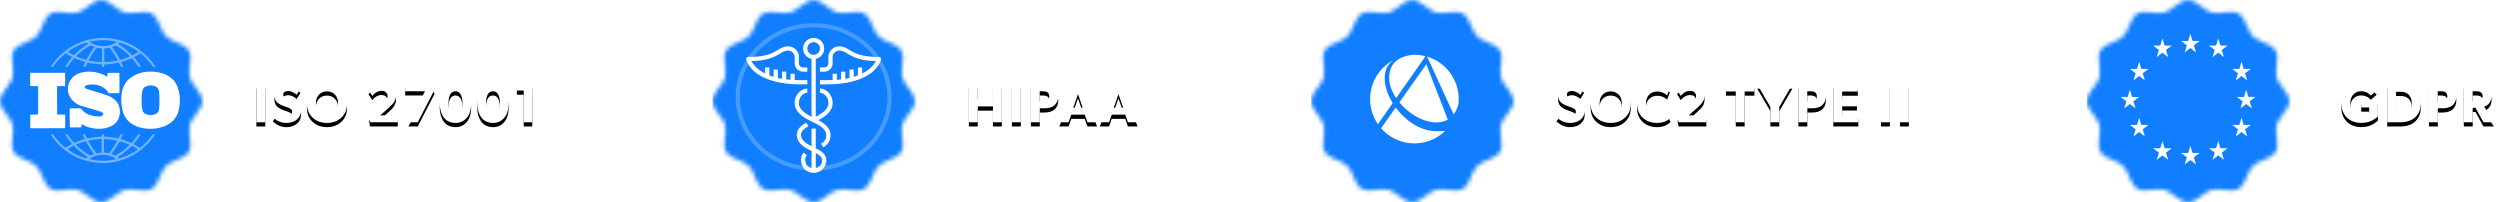 <svg width="593" height="48" xmlns="http://www.w3.org/2000/svg" xmlns:xlink="http://www.w3.org/1999/xlink"><defs><path d="M24 0c2.017 0 3.715 2.474 5.63 2.987 1.931.518 4.639-.771 6.37.228 1.717.991 1.956 3.977 3.382 5.403 1.427 1.426 4.412 1.665 5.403 3.382 1 1.731-.29 4.439.228 6.37C45.526 20.285 48 21.983 48 24s-2.474 3.715-2.987 5.63c-.518 1.931.771 4.639-.228 6.37-.991 1.717-3.976 1.956-5.403 3.382-1.426 1.426-1.665 4.412-3.382 5.403-1.731 1-4.439-.29-6.37.228C27.715 45.526 26.017 48 24 48s-3.715-2.474-5.63-2.987c-1.931-.518-4.639.771-6.37-.228-1.717-.991-1.956-3.977-3.382-5.403C7.19 37.956 4.206 37.717 3.215 36c-1-1.731.29-4.439-.228-6.37C2.474 27.715 0 26.017 0 24s2.474-3.715 2.987-5.63c.518-1.931-.771-4.639.228-6.37.991-1.717 3.976-1.956 5.403-3.382C10.044 7.192 10.283 4.206 12 3.215c1.731-1 4.439.29 6.37-.228C20.285 2.474 21.983 0 24 0z" id="a"/><path d="M62.925 20.03V29h-2.106v-8.97h2.106zm8.454 6.24c0 .884-.35 1.599-1.053 2.145-.624.494-1.434.741-2.43.741-1.153 0-2.215-.45-3.186-1.352l1.04-1.534c.321.33.702.6 1.144.813.442.212.841.318 1.196.318.347 0 .633-.082.858-.247a.792.792 0 0 0 .338-.676.766.766 0 0 0-.097-.39.806.806 0 0 0-.293-.286 3.893 3.893 0 0 0-.318-.175 3.795 3.795 0 0 0-.345-.137 88.44 88.44 0 0 1-1.365-.507c-.511-.243-.866-.46-1.066-.65-.468-.433-.702-1.01-.702-1.729 0-.797.312-1.452.936-1.963.564-.477 1.352-.715 2.366-.715.512 0 1.036.106 1.573.319.538.212.962.474 1.274.786l-.897 1.469a3.258 3.258 0 0 0-.955-.657 2.514 2.514 0 0 0-1.047-.253c-.355 0-.639.07-.851.208a.672.672 0 0 0-.319.598c0 .13.026.245.078.345.052.1.13.186.234.26.104.073.197.13.28.168.082.04.188.085.318.137.13.052.362.14.696.267l.643.24c.546.2.962.442 1.248.728.468.468.702 1.044.702 1.729zm9.586-5.122c.901.84 1.352 1.967 1.352 3.38 0 1.413-.451 2.537-1.352 3.373-.902.837-2.037 1.255-3.406 1.255-1.37 0-2.505-.418-3.406-1.255-.902-.836-1.352-1.96-1.352-3.373 0-1.413.45-2.54 1.352-3.38.901-.84 2.036-1.261 3.406-1.261 1.369 0 2.504.42 3.406 1.261zm-1.521 5.369c.494-.52.74-1.2.74-2.041 0-.84-.246-1.517-.74-2.028-.494-.511-1.123-.767-1.885-.767-.763 0-1.391.256-1.885.767s-.741 1.187-.741 2.028c0 .84.247 1.519.74 2.035.495.515 1.123.773 1.886.773.762 0 1.39-.256 1.885-.767zm14.906.858V29h-6.578l-.247-1.326 3.042-2.743c.468-.425.81-.795 1.027-1.111.217-.317.325-.653.325-1.008 0-.381-.13-.687-.39-.917-.26-.23-.61-.344-1.053-.344-.806 0-1.53.403-2.17 1.209l-.885-1.378c.061-.13.204-.299.43-.507.225-.208.597-.422 1.117-.643a4.309 4.309 0 0 1 1.703-.332c1.006 0 1.8.243 2.386.728.585.485.877 1.127.877 1.924 0 .347-.05.674-.15.982-.099.307-.257.6-.474.877a6.318 6.318 0 0 1-.533.617 23.69 23.69 0 0 1-.728.67l-1.859 1.677h4.16zm8.156-7.345l.572 1.248L99.087 29h-2.21l3.939-7.358H96.11V20.03h6.396zm8.87 2.236c.251.676.377 1.43.377 2.262 0 .832-.123 1.586-.37 2.262a3.736 3.736 0 0 1-1.236 1.69c-.576.45-1.28.676-2.112.676-.633 0-1.194-.128-1.683-.383a3.073 3.073 0 0 1-1.17-1.047 4.995 4.995 0 0 1-.65-1.469 6.702 6.702 0 0 1-.215-1.729c0-.832.123-1.586.37-2.262a3.736 3.736 0 0 1 1.236-1.69c.576-.45 1.28-.676 2.112-.676.832 0 1.536.225 2.112.676.577.45.986 1.014 1.229 1.69zm-2.106 4.303c.277-.529.416-1.222.416-2.08 0-.858-.136-1.545-.41-2.06-.273-.516-.686-.774-1.241-.774s-.968.258-1.242.773c-.273.516-.409 1.203-.409 2.061 0 .858.136 1.55.41 2.073.273.525.686.787 1.241.787s.966-.26 1.235-.78zm11.002-4.303c.252.676.377 1.43.377 2.262 0 .832-.123 1.586-.37 2.262a3.736 3.736 0 0 1-1.235 1.69c-.577.45-1.28.676-2.113.676-.632 0-1.193-.128-1.683-.383a3.073 3.073 0 0 1-1.17-1.047 4.995 4.995 0 0 1-.65-1.469 6.702 6.702 0 0 1-.215-1.729c0-.832.124-1.586.37-2.262a3.736 3.736 0 0 1 1.236-1.69c.576-.45 1.28-.676 2.112-.676.832 0 1.536.225 2.113.676.576.45.986 1.014 1.228 1.69zm-2.106 4.303c.278-.529.416-1.222.416-2.08 0-.858-.136-1.545-.41-2.06-.272-.516-.686-.774-1.24-.774-.555 0-.97.258-1.242.773-.273.516-.41 1.203-.41 2.061 0 .858.137 1.55.41 2.073.273.525.687.787 1.241.787.555 0 .967-.26 1.235-.78zm8.09-6.539V29h-2.027v-7.527h-1.625V20.03h3.653z" id="d"/><filter x="-5.3%" y="-27%" width="110.7%" height="175.5%" filterUnits="objectBoundingBox" id="c"><feOffset dy="1" in="SourceAlpha" result="shadowOffsetOuter1"/><feGaussianBlur stdDeviation="1" in="shadowOffsetOuter1" result="shadowBlurOuter1"/><feColorMatrix values="0 0 0 0 0 0 0 0 0 0 0 0 0 0 0 0 0 0 0.5 0" in="shadowBlurOuter1"/></filter><path d="M24 0c2.017 0 3.715 2.474 5.63 2.987 1.931.518 4.639-.771 6.37.228 1.717.991 1.956 3.977 3.382 5.403 1.427 1.426 4.412 1.665 5.403 3.382 1 1.731-.29 4.439.228 6.37C45.526 20.285 48 21.983 48 24s-2.474 3.715-2.987 5.63c-.518 1.931.771 4.639-.228 6.37-.991 1.717-3.976 1.956-5.403 3.382-1.426 1.426-1.665 4.412-3.382 5.403-1.731 1-4.439-.29-6.37.228C27.715 45.526 26.017 48 24 48s-3.715-2.474-5.63-2.987c-1.931-.518-4.639.771-6.37-.228-1.717-.991-1.956-3.977-3.382-5.403C7.19 37.956 4.206 37.717 3.215 36c-1-1.731.29-4.439-.228-6.37C2.474 27.715 0 26.017 0 24s2.474-3.715 2.987-5.63c.518-1.931-.771-4.639.228-6.37.991-1.717 3.976-1.956 5.403-3.382C10.044 7.192 10.283 4.206 12 3.215c1.731-1 4.439.29 6.37-.228C20.285 2.474 21.983 0 24 0z" id="e"/><path d="M68.632 20.03V29h-2.106v-3.757h-3.601V29h-2.106v-8.97h2.106v3.471h3.601V20.03h2.106zm4.502 0V29h-2.106v-8.97h2.106zm8.884 2.821c0 .91-.312 1.63-.936 2.158-.546.45-1.326.676-2.34.676h-1.105V29H75.53v-8.97h3.21c1.015 0 1.795.225 2.34.676.625.511.937 1.226.937 2.145zm-2.132 0c0-.425-.143-.741-.43-.949-.233-.165-.571-.247-1.013-.247h-.82v2.405h.82c.442 0 .78-.082 1.014-.247.286-.208.429-.529.429-.962zm7.96-2.834L91.226 29h-2.288l-.637-1.807h-3.198L84.466 29h-2.184l3.38-8.983h2.184zm-2.262 5.538h2.236l-1.118-3.224-1.118 3.224zm11.86-5.538l3.38 8.983h-2.288l-.637-1.807h-3.198L94.064 29H91.88l3.38-8.983h2.184zm-2.262 5.538h2.236L96.3 22.331l-1.118 3.224z" id="h"/><filter x="-8.7%" y="-27.8%" width="117.5%" height="177.9%" filterUnits="objectBoundingBox" id="g"><feOffset dy="1" in="SourceAlpha" result="shadowOffsetOuter1"/><feGaussianBlur stdDeviation="1" in="shadowOffsetOuter1" result="shadowBlurOuter1"/><feColorMatrix values="0 0 0 0 0 0 0 0 0 0 0 0 0 0 0 0 0 0 0.5 0" in="shadowBlurOuter1"/></filter><path d="M24 0c2.017 0 3.715 2.474 5.63 2.987 1.931.518 4.639-.771 6.37.228 1.717.991 1.956 3.977 3.382 5.403 1.427 1.426 4.412 1.665 5.403 3.382 1 1.731-.29 4.439.228 6.37C45.526 20.285 48 21.983 48 24s-2.474 3.715-2.987 5.63c-.518 1.931.771 4.639-.228 6.37-.991 1.717-3.976 1.956-5.403 3.382-1.426 1.426-1.665 4.412-3.382 5.403-1.731 1-4.439-.29-6.37.228C27.715 45.526 26.017 48 24 48s-3.715-2.474-5.63-2.987c-1.931-.518-4.639.771-6.37-.228-1.717-.991-1.956-3.977-3.382-5.403C7.19 37.956 4.206 37.717 3.215 36c-1-1.731.29-4.439-.228-6.37C2.474 27.715 0 26.017 0 24s2.474-3.715 2.987-5.63c.518-1.931-.771-4.639.228-6.37.991-1.717 3.976-1.956 5.403-3.382C10.044 7.192 10.283 4.206 12 3.215c1.731-1 4.439.29 6.37-.228C20.285 2.474 21.983 0 24 0z" id="i"/><path d="M69.022 23.891v3.718l-.156.143a4.127 4.127 0 0 1-.201.175c-.04.03-.12.094-.241.189a2.424 2.424 0 0 1-.299.208c-.078.043-.193.108-.344.195-.152.087-.29.154-.416.202-.126.047-.282.101-.468.162-.187.06-.371.108-.553.143a7.336 7.336 0 0 1-1.313.117c-.84 0-1.61-.173-2.308-.52-.697-.347-1.265-.877-1.703-1.593-.437-.715-.656-1.553-.656-2.515 0-1.439.453-2.567 1.358-3.387.906-.819 2.018-1.228 3.335-1.228.45 0 .877.048 1.28.143.404.095.722.195.956.299.234.104.477.253.728.449.251.195.403.32.455.377l.273.292-1.391 1.209c-.624-.685-1.391-1.027-2.301-1.027-.745 0-1.358.258-1.84.774-.48.515-.721 1.215-.721 2.099 0 .884.245 1.584.734 2.1.49.515 1.112.773 1.866.773.433 0 .806-.048 1.118-.143.312-.095.516-.19.611-.286l.143-.143V25.49h-1.885v-1.599h3.939zm10.183.624c0 1.456-.485 2.596-1.456 3.419-.84.71-1.993 1.066-3.458 1.066H71.25v-8.97h3.042c1.465 0 2.618.36 3.458 1.079.971.806 1.456 1.941 1.456 3.406zm-2.132 0c0-.893-.264-1.595-.793-2.106-.459-.425-1.083-.637-1.872-.637h-1.066v5.447h1.066c.798 0 1.422-.217 1.872-.65.529-.494.793-1.179.793-2.054zm10.56-1.664c0 .91-.311 1.63-.935 2.158-.546.45-1.326.676-2.34.676h-1.105V29h-2.106v-8.97h3.21c1.015 0 1.795.225 2.34.676.625.511.937 1.226.937 2.145zm-2.131 0c0-.425-.143-.741-.43-.949-.233-.165-.571-.247-1.013-.247h-.82v2.405h.82c.442 0 .78-.082 1.014-.247.286-.208.429-.529.429-.962zm8.74 2.444L96.517 29h-2.444l-1.885-3.432h-.663V29h-2.106v-8.97h3.224c.997 0 1.785.212 2.366.637.659.485.988 1.17.988 2.054 0 .529-.106.986-.319 1.372-.212.385-.437.66-.676.825-.238.165-.491.29-.76.377zm-.819-1.586c.303-.217.455-.52.455-.91s-.152-.693-.455-.91c-.208-.156-.568-.234-1.079-.234h-.832v2.301h.832c.503 0 .862-.082 1.079-.247z" id="l"/><filter x="-9.7%" y="-27%" width="119.4%" height="175.7%" filterUnits="objectBoundingBox" id="k"><feOffset dy="1" in="SourceAlpha" result="shadowOffsetOuter1"/><feGaussianBlur stdDeviation="1" in="shadowOffsetOuter1" result="shadowBlurOuter1"/><feColorMatrix values="0 0 0 0 0 0 0 0 0 0 0 0 0 0 0 0 0 0 0.5 0" in="shadowBlurOuter1"/></filter><path d="M24 0c2.017 0 3.715 2.474 5.63 2.987 1.931.518 4.639-.771 6.37.228 1.717.991 1.956 3.977 3.382 5.403 1.427 1.426 4.412 1.665 5.403 3.382 1 1.731-.29 4.439.228 6.37C45.526 20.285 48 21.983 48 24s-2.474 3.715-2.987 5.63c-.518 1.931.771 4.639-.228 6.37-.991 1.717-3.976 1.956-5.403 3.382-1.426 1.426-1.665 4.412-3.382 5.403-1.731 1-4.439-.29-6.37.228C27.715 45.526 26.017 48 24 48s-3.715-2.474-5.63-2.987c-1.931-.518-4.639.771-6.37-.228-1.717-.991-1.956-3.977-3.382-5.403C7.19 37.956 4.206 37.717 3.215 36c-1-1.731.29-4.439-.228-6.37C2.474 27.715 0 26.017 0 24s2.474-3.715 2.987-5.63c.518-1.931-.771-4.639.228-6.37.991-1.717 3.976-1.956 5.403-3.382C10.044 7.192 10.283 4.206 12 3.215c1.731-1 4.439.29 6.37-.228C20.285 2.474 21.983 0 24 0z" id="m"/><path d="M64.877 26.27c0 .884-.351 1.599-1.053 2.145-.624.494-1.434.741-2.431.741-1.153 0-2.214-.45-3.185-1.352l1.04-1.534c.32.33.702.6 1.144.813.442.212.84.318 1.196.318.347 0 .633-.082.858-.247a.792.792 0 0 0 .338-.676.766.766 0 0 0-.097-.39.806.806 0 0 0-.293-.286 3.893 3.893 0 0 0-.319-.175 3.795 3.795 0 0 0-.344-.137 88.44 88.44 0 0 1-1.365-.507c-.511-.243-.867-.46-1.066-.65-.468-.433-.702-1.01-.702-1.729 0-.797.312-1.452.936-1.963.563-.477 1.352-.715 2.366-.715.511 0 1.036.106 1.573.319.537.212.962.474 1.274.786L63.85 22.5a3.258 3.258 0 0 0-.956-.657 2.514 2.514 0 0 0-1.046-.253c-.355 0-.64.07-.852.208a.672.672 0 0 0-.318.598c0 .13.026.245.078.345.052.1.13.186.234.26.104.073.197.13.28.168.082.04.188.085.318.137.13.052.362.14.695.267l.644.24c.546.2.962.442 1.248.728.468.468.702 1.044.702 1.729zm9.585-5.122c.902.84 1.352 1.967 1.352 3.38 0 1.413-.45 2.537-1.352 3.373-.901.837-2.036 1.255-3.406 1.255-1.369 0-2.504-.418-3.406-1.255-.901-.836-1.352-1.96-1.352-3.373 0-1.413.451-2.54 1.352-3.38.902-.84 2.037-1.261 3.406-1.261 1.37 0 2.505.42 3.406 1.261zm-1.52 5.369c.493-.52.74-1.2.74-2.041 0-.84-.247-1.517-.74-2.028-.495-.511-1.123-.767-1.886-.767-.762 0-1.39.256-1.885.767-.494.511-.74 1.187-.74 2.028 0 .84.246 1.519.74 2.035.494.515 1.123.773 1.885.773.763 0 1.391-.256 1.885-.767zm11.6-.221l.702 1.638c-.789.815-1.868 1.222-3.237 1.222-1.352 0-2.475-.418-3.367-1.255-.893-.836-1.34-1.96-1.34-3.373 0-1.413.45-2.537 1.346-3.373.897-.837 2.017-1.255 3.36-1.255.798 0 1.459.115 1.983.345.525.23.89.452 1.099.669l-.65 1.742c-.13-.173-.42-.373-.871-.598a3.183 3.183 0 0 0-1.443-.338c-.78 0-1.424.247-1.93.741-.508.494-.761 1.17-.761 2.028 0 .85.257 1.521.773 2.015.516.494 1.155.741 1.918.741.996 0 1.802-.316 2.418-.949zm9.195 1.079V29h-6.578l-.247-1.326 3.042-2.743c.468-.425.81-.795 1.027-1.111.217-.317.325-.653.325-1.008 0-.381-.13-.687-.39-.917-.26-.23-.611-.344-1.053-.344-.806 0-1.53.403-2.171 1.209l-.884-1.378c.06-.13.204-.299.429-.507.225-.208.598-.422 1.118-.643a4.309 4.309 0 0 1 1.703-.332c1.005 0 1.8.243 2.385.728.586.485.878 1.127.878 1.924 0 .347-.05.674-.15.982-.1.307-.257.6-.474.877a6.318 6.318 0 0 1-.533.617 23.69 23.69 0 0 1-.728.67l-1.859 1.677h4.16zm11.41-7.345v1.664h-2.314V29h-2.106v-7.306h-2.314V20.03h6.734zm6.673 0h2.34l-3.12 5.343V29h-2.106v-3.627l-3.12-5.343h2.34l1.833 3.575 1.833-3.575zm10.261 2.821c0 .91-.312 1.63-.936 2.158-.546.45-1.326.676-2.34.676H117.7V29h-2.106v-8.97h3.211c1.014 0 1.794.225 2.34.676.624.511.936 1.226.936 2.145zm-2.132 0c0-.425-.143-.741-.429-.949-.234-.165-.572-.247-1.014-.247h-.819v2.405h.82c.441 0 .78-.082 1.013-.247.286-.208.43-.529.43-.962zm9.846 4.446V29h-5.928v-8.97h5.81v1.677h-3.717v1.833h3.51v1.677h-3.51v2.08h3.835zm7.483-7.267V29h-2.106v-8.97h2.106zm4.503 0V29h-2.106v-8.97h2.106z" id="p"/><filter x="-4.2%" y="-27%" width="108.4%" height="175.5%" filterUnits="objectBoundingBox" id="o"><feOffset dy="1" in="SourceAlpha" result="shadowOffsetOuter1"/><feGaussianBlur stdDeviation="1" in="shadowOffsetOuter1" result="shadowBlurOuter1"/><feColorMatrix values="0 0 0 0 0 0 0 0 0 0 0 0 0 0 0 0 0 0 0.5 0" in="shadowBlurOuter1"/></filter></defs><g fill="none" fill-rule="evenodd"><g><mask id="b" fill="#fff"><use xlink:href="#a"/></mask><path fill="#107EFF" mask="url(#b)" d="M0-1h49v49H0z"/><g mask="url(#b)" fill="#FFF" fill-rule="nonzero"><path d="M25.586 38.61a8.178 8.178 0 0 1-1.67.019c-.207.019-.451 0-.695-.019-4.505-.36-8.654-2.729-11.244-6.764.187.019.413-.057.6.019.45.644.958 1.27 1.52 1.875.489.474.94.929 1.465 1.27.488-.322 1.032-.588 1.502-.89-.582-.74-1.183-1.479-1.615-2.274.132-.057.376-.038.564 0 .469.7.976 1.402 1.576 2.027.807-.303 1.596-.625 2.422-.853l.075-.075-.47-1.1c.207-.037.339-.018.545 0 .169.323.3.683.488 1.005a18.12 18.12 0 0 1 3.398-.417c.15-.133.037-.417.094-.587h.506c.057.189-.018.397.057.568 1.089.057 2.234.17 3.285.436l.094-.02.506-.984c.17 0 .395-.038.526.038l-.47 1.098.038.038c.864.228 1.671.569 2.497.91.582-.625 1.126-1.364 1.614-2.084.207 0 .413-.02.563.038a7.383 7.383 0 0 1-.807 1.193 8.2 8.2 0 0 1-.826 1.023v.095l1.314.777.188.076a13.898 13.898 0 0 0 2.966-3.164c.225 0 .413-.076.6.018-2.515 3.866-6.663 6.348-11.15 6.708l-.018-.038-.038.038zm1.934-.853v-.038c-1.634-1.212-4.28-1.326-6.007-.208-.094.076-.282.114-.3.246 1.989.474 4.336.512 6.307 0zm5.162-2.311l-.038-.076-1.295-.74h-.094a16.311 16.311 0 0 1-3.341 2.616c.037.132.225.227.356.322a13.212 13.212 0 0 0 4.412-2.122zm-11.826 1.8c-1.164-.74-2.31-1.61-3.36-2.672-.507.19-.977.474-1.427.796v.038a13.327 13.327 0 0 0 3.886 2.008c.056.057.093.114.169.114v-.038c.15-.038.262.133.394.019.112-.095.244-.17.338-.265zm9.855-2.861l-.038-.057c-.732-.322-1.483-.625-2.29-.796a32.09 32.09 0 0 1-1.933 2.975c.262.151.581.265.863.417 1.22-.626 2.403-1.516 3.398-2.54zm-8.448 2.16l-.056-.152c-.713-.91-1.276-1.895-1.84-2.861l-.075-.019c-.77.208-1.52.455-2.233.777l.037.114c1.033 1.004 2.121 1.837 3.323 2.482.281-.114.563-.209.844-.341zm1.821-.36c.057-.986.02-2.123.02-3.165-.527-.075-.996.02-1.521.057-.507.076-1.145.133-1.652.303a16.883 16.883 0 0 0 1.952 2.975l1.201-.17zm1.765.151c.732-.947 1.445-1.914 1.933-2.956a13.08 13.08 0 0 0-3.097-.379c-.038 1.005-.019 2.123 0 3.165.375.057.788.113 1.164.17z" opacity=".413"/><path d="M20.218 29.894c2.065.89 4.956.985 6.833-.398 1.22-.91 1.595-2.539 1.276-3.979-.244-1.364-1.52-2.368-2.74-2.842-1.671-.606-3.417-1.042-5.106-1.63-.17-.075-.394-.246-.357-.454 0-.17.17-.266.3-.341 1.765-.493 3.68-.114 4.956 1.25.15.19.244.417.394.607l2.535-.02c.037-1.534.056-3.296 0-4.812l-2.816.019-.038.91c-.319-.152-.638-.342-.957-.512-1.952-.834-4.468-1.024-6.401 0-1.408.795-2.159 2.33-1.952 3.979.206 1.61 1.708 3.07 3.228 3.467l4.543 1.345.338.17c.15.134.244.304.206.513-.356.625-1.182.435-1.802.416-1.314-.19-2.665-.644-3.435-1.875-.826 0-1.783-.02-2.684.018-.038 1.554.018 2.918.037 4.491.845.019 1.878.019 2.722-.019.038-.227-.037-.55.057-.777l.863.474zM40.247 29.288c-2.44 1.591-6.157 1.705-8.673.265-1.37-.72-2.271-2.141-2.553-3.6-.507-2.407-.375-5.268 1.427-7.068 2.102-1.894 5.162-2.311 7.884-1.534.129.026.54.132.821.286l.08.036c.845.36 1.652.947 2.252 1.743 1.39 2.084 1.483 5.21.639 7.56-.338.91-1.033 1.724-1.877 2.312zm-2.76-2.729c.282-.436.263-1.004.32-1.516-.02-1.08.074-2.368-.113-3.467-.094-.455-.395-.928-.864-1.1-.75-.34-1.764-.245-2.459.152-.582.417-.657 1.118-.732 1.782-.056 1.307-.15 2.69.206 3.884.282.739 1.052.928 1.746.985.732 0 1.446-.113 1.896-.72zM8.354 30.424l-1.164-.018a90.91 90.91 0 0 1 0-3.203c.638-.019 1.239 0 1.858-.056v-6.443l-.018-.265-1.859-.038a43.386 43.386 0 0 1 0-3.126h8.278V20.4c-.62.038-1.314-.019-1.914.057l.018 6.65.038.058 1.858.018c.02 1.08.038 2.236-.018 3.222l-7.077.019z"/><path d="M20.255 15.873c-.188 0-.394.038-.526-.02l.47-1.117-.057-.057c-.844-.246-1.67-.55-2.478-.89l-.075.037a15.117 15.117 0 0 0-1.445 1.876c-.094.322-.47.133-.676.17.45-.833 1.051-1.572 1.652-2.33-.507-.303-1.014-.644-1.54-.89a13.696 13.696 0 0 0-2.965 3.202c-.225.038-.376.019-.6 0 1.35-2.16 3.453-4.055 5.65-5.173 0 0 0 .019.018.019.019 0 .056-.038.019-.057 1.483-.739 3.06-1.27 4.73-1.497 5.763-.777 11.263 1.743 14.454 6.708a3.192 3.192 0 0 1-.6 0c-.789-1.156-1.784-2.274-2.872-3.146-.038-.056-.15-.037-.188.02-.47.302-.976.549-1.427.852.601.739 1.183 1.478 1.634 2.293h-.582c-.47-.701-.958-1.44-1.577-2.066-.826.341-1.577.645-2.422.872l-.094.076c.132.379.376.739.451 1.118h-.507l-.507-1.023c-1.107.246-2.327.379-3.454.454-.056.17.02.417-.056.569h-.488c-.038-.228.056-.398-.056-.588a21.675 21.675 0 0 1-3.38-.417l-.506 1.005zm3.942-4.358c-.394-.095-.826-.095-1.202-.19a16.88 16.88 0 0 0-1.952 2.975l.094.076c.976.19 1.99.34 3.041.34l.019-3.201zm3.698 2.823l.019-.057c-.526-1.023-1.183-2.008-1.896-2.937-.32-.038-.62.095-.939.114l-.319.038c-.037 1.118-.056 2.103 0 3.22 1.07-.018 2.14-.132 3.135-.378zm-7.415-.17c.545-1.043 1.22-2.028 1.896-3.013-.263-.152-.582-.247-.845-.398a12.667 12.667 0 0 0-3.416 2.539v.057c.732.36 1.502.625 2.29.833l.075-.019zm10.325-.796c-.601-.701-1.37-1.308-2.084-1.82-.432-.265-.864-.549-1.314-.776l-.807.36.056.132a23.025 23.025 0 0 1 1.802 2.88l.056.038c.808-.19 1.577-.454 2.29-.814zm2.008-1.08c-1.051-.853-2.271-1.421-3.51-1.895l-.882-.284c-.15.075-.282.19-.413.303l.037.057c1.201.72 2.29 1.591 3.323 2.633a7.268 7.268 0 0 0 1.445-.814zm-11.901-1.876a1.473 1.473 0 0 0-.375-.303c-1.577.416-3.042 1.136-4.393 2.122v.057c.45.284.901.587 1.39.795 1.069-1.08 2.176-1.894 3.378-2.671zm6.72-.436c.056-.114-.094-.076-.131-.114-1.99-.436-4.205-.455-6.195.038-.037.095.094.114.15.17 1.746 1.156 4.468 1.156 6.176-.094z" opacity=".413"/></g></g><g><use fill="#000" filter="url(#c)" xlink:href="#d"/><use fill="#FFF" xlink:href="#d"/></g><g transform="translate(169)"><mask id="f" fill="#fff"><use xlink:href="#e"/></mask><path fill="#107EFF" mask="url(#f)" d="M0-1h49v49H0z"/><path d="M24 40c9.941 0 18-7.611 18-17S33.941 6 24 6 6 13.611 6 23s8.059 17 18 17z" stroke-opacity=".23" stroke="#FFF" mask="url(#f)"/><g fill="#FFF" mask="url(#f)"><path d="M23.5 13.5h1v15h-1zM23.5 30.5h1v10h-1z"/><path d="M24 14a2.503 2.503 0 0 1-2.5-2.5c0-1.379 1.121-2.5 2.5-2.5 1.378 0 2.5 1.121 2.5 2.5 0 1.378-1.122 2.5-2.5 2.5zm0-4c-.827 0-1.5.673-1.5 1.5S23.173 13 24 13s1.5-.673 1.5-1.5S24.827 10 24 10z" fill-rule="nonzero"/><path d="M24 41c-1.655 0-3-1.346-3-3 0-.655.207-1.277.6-1.8l.8.6A2.002 2.002 0 0 0 24 40c1.103 0 2-.897 2-2 0-.891-.858-1.383-1.979-1.932l-.245-.12.448-.895.237.117C25.472 35.665 27 36.414 27 38c0 1.654-1.346 3-3 3z"/><path d="M23.776 35.948c-.088-.045-.189-.093-.299-.146C22.261 35.219 20 34.133 20 32c0-1.594 1.406-2.425 2.245-2.921l.51.861C21.794 30.507 21 31.054 21 32c0 1.504 1.892 2.412 2.91 2.9l.313.153-.447.895zM26.224 34.948l-.448-.895C26.6 33.641 27 32.97 27 32c0-1.479-1.936-2.424-2.977-2.931l-.247-.121.448-.895.238.117C25.61 28.73 28 29.896 28 32c0 1.347-.614 2.366-1.776 2.948z"/><path d="M24 29.059l-.462-.229c-1.209-.588-4.038-1.965-4.038-4.33 0-2.284 1.742-3.5 3-3.5v1c-.697 0-2 .733-2 2.5 0 1.739 2.435 2.925 3.476 3.431l.024.012.024-.012c1.04-.506 3.476-1.692 3.476-3.431 0-1.767-1.302-2.5-2-2.5v-1c1.258 0 3 1.216 3 3.5 0 2.364-2.83 3.741-4.038 4.33l-.462.229zM22.5 20h-2c-5.089 0-11.038-1.535-12.475-5.842A.5.5 0 0 1 8.5 13.5c4.244 0 5.766-.91 6.99-1.641.771-.461 1.437-.859 2.51-.859 1.332 0 2.5 1.169 2.5 2.5V15c0 .551.448 1 1 1h1v1h-1c-1.103 0-2-.897-2-2v-1.5c0-.845-.806-1.5-1.5-1.5-.797 0-1.3.301-1.997.717-1.187.71-2.788 1.666-6.753 1.773C10.432 16.777 13.895 19 20.5 19h2v1z"/><path d="M18.5 17.5h1v2h-1zM16.5 17h1v2.5h-1zM14.5 16.5h1V19h-1zM12.5 16h1v2h-1z"/><g><path d="M27.5 20h-2v-1h2c6.605 0 10.068-2.224 11.25-4.51-3.966-.108-5.566-1.064-6.753-1.774-.696-.415-1.2-.716-1.997-.716-.693 0-1.5.655-1.5 1.5V15c0 1.103-.897 2-2 2h-1v-1h1c.552 0 1-.449 1-1v-1.5c0-1.331 1.168-2.5 2.5-2.5 1.073 0 1.739.398 2.51.859 1.223.731 2.747 1.641 6.99 1.641a.5.5 0 0 1 .475.658C38.539 18.465 32.589 20 27.5 20z"/><path d="M28.5 17.5h1v2h-1zM30.5 17h1v2.5h-1zM32.5 16.5h1V19h-1zM34.5 16h1v2h-1z"/></g></g></g><g transform="translate(169)"><use fill="#000" filter="url(#g)" xlink:href="#h"/><use fill="#FFF" xlink:href="#h"/></g><g><g transform="translate(495)"><mask id="j" fill="#fff"><use xlink:href="#i"/></mask><path fill="#107EFF" mask="url(#j)" d="M0-1h49v49H0z"/><g mask="url(#j)" fill="#FFFFFE"><path d="M23.201 12.429l1.35-1.041 1.35 1.04-.513-1.683 1.37-1.041h-1.69L24.552 8l-.517 1.706-1.69-.002 1.371 1.041zM16.582 13.536l1.35-1.04 1.349 1.04-.513-1.683 1.37-1.04h-1.69l-.518-1.706-.517 1.707-1.689-.002 1.37 1.041zM12.414 14.643l-.518 1.707-1.69-.002 1.371 1.04-.513 1.683 1.35-1.04 1.35 1.04-.514-1.683 1.37-1.04h-1.689zM10.207 24.674l1.35 1.04-.513-1.682 1.37-1.041h-1.69l-.517-1.705-.517 1.709L8 22.99l1.371 1.04-.514 1.683zM12.931 29.634l-.517-1.705-.518 1.707-1.69-.002 1.371 1.04-.513 1.683 1.35-1.042 1.35 1.042-.514-1.683 1.37-1.04zM18.448 35.168l-.517-1.704-.517 1.706-1.69-.002 1.37 1.041-.512 1.684 1.35-1.041 1.348 1.04-.512-1.683 1.37-1.04zM25.069 36.277l-.518-1.706-.516 1.707-1.69-.001 1.37 1.04L23.202 39l1.35-1.04 1.35 1.04-.514-1.683 1.37-1.04zM31.689 35.168l-.517-1.704-.518 1.706-1.688-.002 1.37 1.041-.514 1.684 1.35-1.041 1.35 1.04-.514-1.683 1.371-1.04zM37.208 29.634l-.518-1.705-.519 1.707-1.688-.002 1.371 1.04-.515 1.683 1.35-1.042 1.351 1.042-.515-1.683 1.372-1.04zM40 22.99h-1.69l-.518-1.704-.516 1.707-1.69-.002 1.371 1.04-.513 1.683 1.348-1.042 1.35 1.042-.513-1.683zM35.34 19.071l1.35-1.04 1.35 1.04-.515-1.683 1.372-1.04h-1.69l-.517-1.705-.518 1.708-1.69-.002 1.372 1.039zM31.172 9.107l-.517 1.707-1.69-.004 1.37 1.043-.513 1.683 1.351-1.043 1.348 1.043-.513-1.683 1.371-1.043h-1.691z"/></g></g><g transform="translate(495)"><use fill="#000" filter="url(#k)" xlink:href="#l"/><use fill="#FFF" xlink:href="#l"/></g></g><g><g transform="translate(311)"><mask id="n" fill="#fff"><use xlink:href="#m"/></mask><path fill="#107EFF" mask="url(#n)" d="M0-1h49v49H0z"/><path d="M19.35 24.44l-3.507 5.004A10.451 10.451 0 0 1 14 23.5a10.5 10.5 0 0 1 5.69-9.336c-1.493.938-2.239 2.413-2.239 4.425 0 1.86.71 3.934 1.899 5.85zm.718 1.059c2.319 3.142 5.905 5.628 9.624 5.628.733 0 1.417-.008 2.05-.025A10.464 10.464 0 0 1 24.5 34c-3.152 0-5.98-1.39-7.905-3.589l3.473-4.912zm7.065-12.166l-6.958 9.93c-1.027-1.523-1.659-3.19-1.659-4.796 0-3.159 1.82-4.977 5.458-5.454a10.519 10.519 0 0 1 3.16.32zm.375.104C31.84 14.73 35 18.747 35 23.5c0 .427-.025.847-.075 1.26-.27.946-.642 1.734-1.118 2.365l-6.3-13.688zm4.905 14.935c-.764.438-1.67.658-2.721.658-3.072 0-6.517-2.04-8.759-4.755l6.397-9.05 5.083 13.147z" fill="#FFF" mask="url(#n)"/></g><g transform="translate(311)"><use fill="#000" filter="url(#o)" xlink:href="#p"/><use fill="#FFF" xlink:href="#p"/></g></g></g></svg>